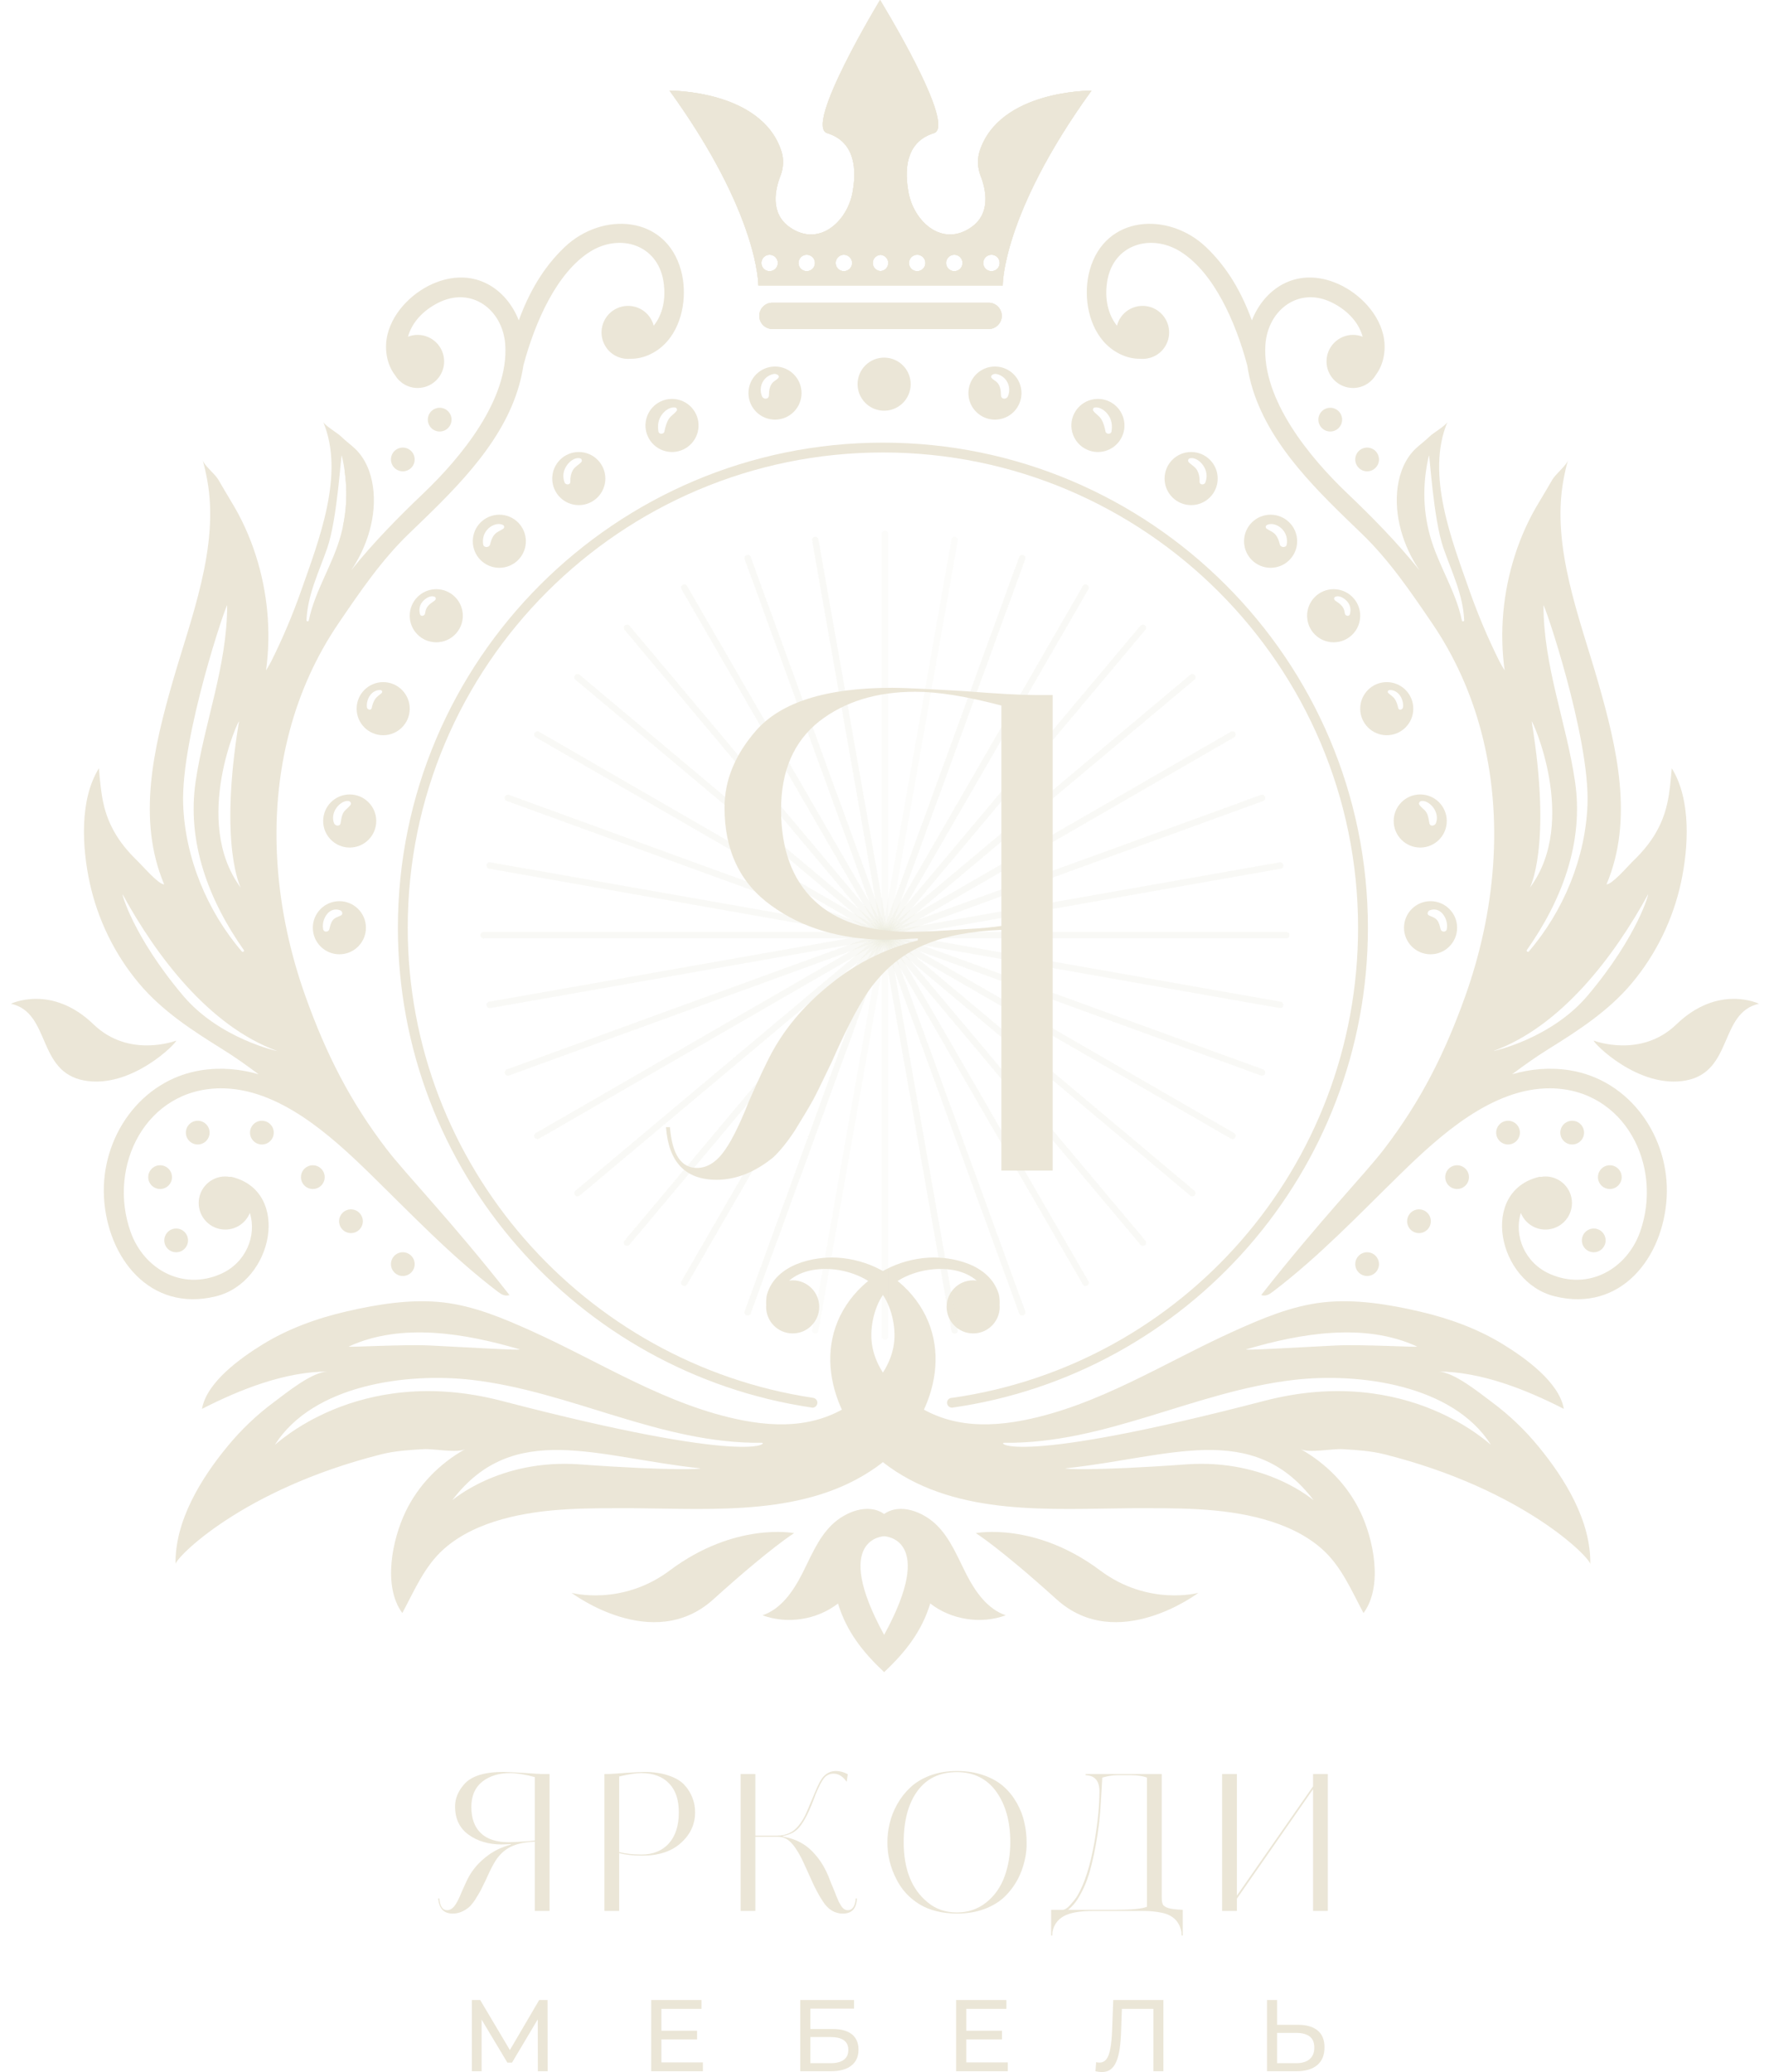 <svg width="146" height="171" viewBox="0 0 146 171" fill="none" xmlns="http://www.w3.org/2000/svg">
<path d="M108.368 146.405H109.587V157.704H108.368V147.655L102.085 156.688V157.704H100.866V146.405H102.085V156.438L108.368 147.421V146.405Z" fill="#EBE6D7"/>
<path d="M95.88 146.405V156.547C95.88 156.839 95.911 157.047 95.974 157.172C96.036 157.287 96.187 157.386 96.427 157.469C96.677 157.542 97.073 157.589 97.615 157.61V159.735H97.521L97.505 159.438C97.338 158.553 96.781 158.021 95.833 157.844C95.416 157.751 94.9 157.704 94.286 157.704H90.207C89.113 157.704 88.305 157.85 87.784 158.141C87.274 158.433 86.966 158.871 86.862 159.454L86.847 159.735H86.753V157.61H87.691C87.878 157.61 88.087 157.48 88.316 157.219C88.566 156.948 88.764 156.698 88.91 156.469C89.514 155.448 89.988 153.953 90.332 151.984C90.603 150.411 90.738 149.02 90.738 147.811C90.738 146.967 90.358 146.53 89.597 146.498V146.405H95.88ZM94.661 157.36V146.701C94.317 146.566 93.859 146.498 93.285 146.498H92.254C91.9 146.498 91.53 146.55 91.144 146.655L90.973 146.701C90.973 146.722 90.957 147.019 90.926 147.592C90.915 147.842 90.874 148.494 90.801 149.546C90.749 150.171 90.676 150.791 90.582 151.406C90.384 152.645 90.165 153.677 89.925 154.5C89.696 155.302 89.363 156.052 88.925 156.75C88.717 157.073 88.462 157.36 88.159 157.61H92.067C93.4 157.61 94.265 157.527 94.661 157.36Z" fill="#EBE6D7"/>
<path d="M84.727 152.031C84.748 152.802 84.607 153.594 84.305 154.406C84.003 155.208 83.544 155.912 82.93 156.516C82.492 156.943 81.929 157.287 81.242 157.547C80.554 157.798 79.799 157.923 78.976 157.923C77.736 157.912 76.699 157.652 75.866 157.141C75.032 156.62 74.407 155.938 73.99 155.094C73.49 154.146 73.24 153.125 73.24 152.031C73.24 151.51 73.303 150.989 73.428 150.468C73.553 149.937 73.761 149.41 74.053 148.889C74.344 148.369 74.704 147.91 75.131 147.514C75.558 147.108 76.1 146.78 76.757 146.53C77.423 146.28 78.163 146.155 78.976 146.155C79.799 146.155 80.544 146.274 81.21 146.514C81.877 146.754 82.424 147.066 82.851 147.452C83.279 147.837 83.638 148.29 83.93 148.811C84.222 149.332 84.425 149.858 84.539 150.39C84.664 150.921 84.727 151.468 84.727 152.031ZM83.383 152.031C83.383 150.332 82.997 148.942 82.226 147.858C81.445 146.785 80.361 146.248 78.976 146.248C77.569 146.248 76.486 146.764 75.725 147.795C74.964 148.837 74.584 150.249 74.584 152.031C74.584 154.26 75.24 155.912 76.553 156.985C77.22 157.547 78.028 157.829 78.976 157.829C79.892 157.829 80.695 157.558 81.382 157.016C82.08 156.464 82.591 155.74 82.914 154.844C83.227 153.979 83.383 153.041 83.383 152.031Z" fill="#EBE6D7"/>
<path d="M62.344 146.405V151.484H64.157C64.876 151.484 65.449 151.224 65.876 150.703C66.157 150.38 66.402 149.968 66.61 149.468L67.282 147.874C67.543 147.238 67.772 146.816 67.97 146.608C68.251 146.306 68.595 146.155 69.001 146.155C69.314 146.155 69.637 146.243 69.97 146.42L69.877 147.046C69.564 146.598 69.205 146.374 68.798 146.374C68.454 146.374 68.178 146.514 67.97 146.796C67.782 147.046 67.558 147.488 67.298 148.124C67.069 148.759 66.84 149.312 66.61 149.781C66.371 150.239 66.157 150.578 65.969 150.796C65.647 151.182 65.193 151.421 64.61 151.515V151.562C65.256 151.687 65.782 151.875 66.188 152.125C66.605 152.364 66.985 152.693 67.329 153.109C67.746 153.589 68.1 154.182 68.392 154.891C68.413 154.933 68.475 155.094 68.579 155.375C68.694 155.657 68.798 155.907 68.892 156.126C68.913 156.188 68.954 156.297 69.017 156.454C69.09 156.61 69.137 156.719 69.158 156.782C69.178 156.865 69.251 157.006 69.376 157.204C69.533 157.496 69.731 157.641 69.97 157.641C70.356 157.641 70.575 157.318 70.627 156.673H70.721C70.689 157.506 70.304 157.923 69.564 157.923C68.908 157.923 68.366 157.6 67.939 156.954C67.584 156.433 67.22 155.74 66.845 154.875C66.48 154.063 66.246 153.552 66.141 153.344C65.798 152.687 65.48 152.229 65.188 151.968C64.907 151.708 64.563 151.578 64.157 151.578H62.344V157.704H61.125V146.405H62.344Z" fill="#EBE6D7"/>
<path d="M57.368 149.562C57.368 150.551 56.978 151.395 56.196 152.093C55.425 152.792 54.363 153.141 53.008 153.141C52.269 153.141 51.633 153.073 51.102 152.937V157.704H49.883V146.405H50.133C50.352 146.405 50.841 146.374 51.602 146.311C52.456 146.259 52.982 146.233 53.18 146.233C53.951 146.233 54.618 146.332 55.181 146.53C55.754 146.717 56.191 146.978 56.493 147.311C56.795 147.645 57.014 147.999 57.15 148.374C57.296 148.739 57.368 149.135 57.368 149.562ZM56.025 149.562C56.025 148.52 55.754 147.723 55.212 147.171C54.67 146.608 53.904 146.327 52.914 146.327C52.498 146.327 51.893 146.42 51.102 146.608V152.844C51.633 152.979 52.248 153.047 52.946 153.047C53.894 153.047 54.644 152.745 55.196 152.14C55.748 151.526 56.025 150.666 56.025 149.562Z" fill="#EBE6D7"/>
<path d="M45.356 146.405V157.704H44.137V151.984C43.408 152.015 42.809 152.13 42.34 152.328C41.871 152.515 41.465 152.823 41.121 153.25C40.84 153.594 40.501 154.219 40.105 155.125C39.876 155.605 39.73 155.902 39.668 156.016C39.563 156.204 39.418 156.449 39.23 156.751C39.053 157.022 38.881 157.235 38.714 157.391C38.277 157.746 37.829 157.923 37.37 157.923C36.631 157.923 36.23 157.506 36.167 156.673H36.261C36.313 157.318 36.526 157.641 36.901 157.641C37.12 157.641 37.318 157.532 37.495 157.313C37.683 157.084 37.897 156.667 38.136 156.063C38.386 155.49 38.579 155.084 38.714 154.844C39.048 154.25 39.511 153.719 40.105 153.25C40.699 152.771 41.382 152.432 42.153 152.234V152.187L41.84 152.203C41.705 152.213 41.548 152.218 41.371 152.218C40.298 152.208 39.397 151.937 38.667 151.406C37.928 150.874 37.558 150.098 37.558 149.077C37.558 148.431 37.808 147.822 38.308 147.249C38.902 146.572 39.98 146.233 41.543 146.233C41.793 146.233 42.361 146.259 43.246 146.311C44.038 146.374 44.601 146.405 44.934 146.405H45.356ZM44.137 151.89V146.655C43.314 146.436 42.632 146.327 42.09 146.327C41.173 146.327 40.413 146.561 39.808 147.03C39.204 147.509 38.902 148.207 38.902 149.124C38.902 150.062 39.162 150.781 39.683 151.281C40.204 151.781 40.965 152.031 41.965 152.031C42.267 152.031 42.705 152.01 43.278 151.968C43.663 151.948 43.95 151.922 44.137 151.89Z" fill="#EBE6D7"/>
<path d="M107.148 167.103C107.842 167.103 108.376 167.26 108.752 167.574C109.127 167.882 109.314 168.343 109.314 168.959C109.314 169.609 109.11 170.101 108.701 170.437C108.298 170.768 107.73 170.933 106.996 170.933H104.569V165.054H105.401V167.103H107.148ZM106.963 170.269C107.45 170.269 107.822 170.16 108.08 169.942C108.343 169.724 108.474 169.402 108.474 168.976C108.474 168.562 108.346 168.257 108.088 168.061C107.831 167.865 107.455 167.767 106.963 167.767H105.401V170.269H106.963Z" fill="#EBE6D7"/>
<path d="M90.938 171C90.854 171 90.77 170.994 90.686 170.983C90.602 170.972 90.51 170.955 90.409 170.933L90.468 170.185C90.558 170.208 90.647 170.219 90.737 170.219C90.983 170.219 91.179 170.121 91.325 169.925C91.47 169.729 91.576 169.432 91.644 169.035C91.716 168.637 91.764 168.136 91.787 167.532L91.879 165.054H96.019V170.933H95.196V165.566L95.398 165.785H92.416L92.601 165.558L92.534 167.506C92.517 168.089 92.478 168.598 92.416 169.035C92.355 169.472 92.262 169.835 92.139 170.127C92.016 170.418 91.856 170.636 91.66 170.782C91.47 170.927 91.229 171 90.938 171Z" fill="#EBE6D7"/>
<path d="M79.676 167.59H82.7V168.304H79.676V167.59ZM79.752 170.202H83.178V170.933H78.912V165.054H83.061V165.785H79.752V170.202Z" fill="#EBE6D7"/>
<path d="M66.051 170.933V165.054H70.485V165.768H66.882V167.448H68.713C69.413 167.448 69.945 167.593 70.309 167.884C70.672 168.175 70.855 168.598 70.855 169.152C70.855 169.724 70.656 170.163 70.258 170.471C69.866 170.779 69.304 170.933 68.57 170.933H66.051ZM66.882 170.269H68.537C69.024 170.269 69.39 170.177 69.637 169.992C69.889 169.808 70.015 169.533 70.015 169.169C70.015 168.464 69.522 168.111 68.537 168.111H66.882V170.269Z" fill="#EBE6D7"/>
<path d="M54.511 167.59H57.534V168.304H54.511V167.59ZM54.587 170.202H58.013V170.933H53.747V165.054H57.896V165.785H54.587V170.202Z" fill="#EBE6D7"/>
<path d="M38.942 170.933V165.054H39.631L42.268 169.497H41.898L44.502 165.054H45.191L45.199 170.933H44.393L44.384 166.322H44.578L42.26 170.219H41.873L39.539 166.322H39.749V170.933H38.942Z" fill="#EBE6D7"/>
<path d="M81.826 22.381C81.453 22.381 81.148 22.081 81.148 21.702C81.148 21.33 81.453 21.024 81.826 21.024C82.205 21.024 82.504 21.33 82.504 21.702C82.504 22.081 82.205 22.381 81.826 22.381ZM78.761 22.381C78.388 22.381 78.083 22.081 78.083 21.702C78.083 21.33 78.388 21.024 78.761 21.024C79.14 21.024 79.439 21.33 79.439 21.702C79.439 22.081 79.14 22.381 78.761 22.381ZM75.695 22.381C75.323 22.381 75.017 22.081 75.017 21.702C75.017 21.33 75.323 21.024 75.695 21.024C76.068 21.024 76.374 21.33 76.374 21.702C76.374 22.081 76.068 22.381 75.695 22.381ZM72.671 22.373C72.316 22.349 72.034 22.069 72.034 21.702C72.034 21.342 72.316 21.056 72.671 21.031C73.026 21.056 73.308 21.342 73.308 21.702C73.308 22.069 73.026 22.349 72.671 22.373ZM69.647 22.381C69.275 22.381 68.969 22.081 68.969 21.702C68.969 21.33 69.275 21.024 69.647 21.024C70.019 21.024 70.325 21.33 70.325 21.702C70.325 22.081 70.019 22.381 69.647 22.381ZM66.582 22.381C66.203 22.381 65.904 22.081 65.904 21.702C65.904 21.33 66.203 21.024 66.582 21.024C66.954 21.024 67.26 21.33 67.26 21.702C67.26 22.081 66.954 22.381 66.582 22.381ZM63.517 22.381C63.138 22.381 62.839 22.081 62.839 21.702C62.839 21.33 63.138 21.024 63.517 21.024C63.889 21.024 64.195 21.33 64.195 21.702C64.195 22.081 63.889 22.381 63.517 22.381ZM80.848 12.487C80.636 13.152 80.682 13.87 80.935 14.521C81.36 15.612 81.819 17.62 80.137 18.77C77.743 20.419 75.416 18.285 74.977 15.858C74.525 13.384 75.124 11.589 77.072 10.991C79.013 10.393 72.633 0 72.633 0C72.633 0 66.33 10.393 68.271 10.991C70.219 11.589 70.817 13.384 70.365 15.858C69.926 18.285 67.599 20.419 65.206 18.77C63.523 17.62 63.982 15.612 64.408 14.521C64.661 13.87 64.707 13.152 64.494 12.487C62.865 7.414 55.259 7.48 55.259 7.48C62.666 17.727 62.586 23.558 62.586 23.558H82.757C82.757 23.558 82.677 17.727 90.084 7.48C90.084 7.48 82.478 7.414 80.848 12.487Z" fill="#EBE6D7"/>
<path d="M81.594 24.982H63.749C63.15 24.982 62.664 25.468 62.664 26.067C62.664 26.666 63.15 27.152 63.749 27.152H81.594C82.193 27.152 82.678 26.666 82.678 26.067C82.678 25.468 82.193 24.982 81.594 24.982Z" fill="#EBE6D7"/>
<path d="M81.826 22.381C81.453 22.381 81.148 22.081 81.148 21.702C81.148 21.33 81.453 21.024 81.826 21.024C82.205 21.024 82.504 21.33 82.504 21.702C82.504 22.081 82.205 22.381 81.826 22.381ZM78.761 22.381C78.388 22.381 78.083 22.081 78.083 21.702C78.083 21.33 78.388 21.024 78.761 21.024C79.14 21.024 79.439 21.33 79.439 21.702C79.439 22.081 79.14 22.381 78.761 22.381ZM75.695 22.381C75.323 22.381 75.017 22.081 75.017 21.702C75.017 21.33 75.323 21.024 75.695 21.024C76.068 21.024 76.374 21.33 76.374 21.702C76.374 22.081 76.068 22.381 75.695 22.381ZM72.671 22.373C72.316 22.349 72.034 22.069 72.034 21.702C72.034 21.342 72.316 21.056 72.671 21.031C73.026 21.056 73.308 21.342 73.308 21.702C73.308 22.069 73.026 22.349 72.671 22.373ZM69.647 22.381C69.275 22.381 68.969 22.081 68.969 21.702C68.969 21.33 69.275 21.024 69.647 21.024C70.019 21.024 70.325 21.33 70.325 21.702C70.325 22.081 70.019 22.381 69.647 22.381ZM66.582 22.381C66.203 22.381 65.904 22.081 65.904 21.702C65.904 21.33 66.203 21.024 66.582 21.024C66.954 21.024 67.26 21.33 67.26 21.702C67.26 22.081 66.954 22.381 66.582 22.381ZM63.517 22.381C63.138 22.381 62.839 22.081 62.839 21.702C62.839 21.33 63.138 21.024 63.517 21.024C63.889 21.024 64.195 21.33 64.195 21.702C64.195 22.081 63.889 22.381 63.517 22.381ZM80.848 12.487C80.636 13.152 80.682 13.87 80.935 14.521C81.36 15.612 81.819 17.62 80.137 18.77C77.743 20.419 75.416 18.285 74.977 15.858C74.525 13.384 75.124 11.589 77.072 10.991C79.013 10.393 72.633 0 72.633 0C72.633 0 66.33 10.393 68.271 10.991C70.219 11.589 70.817 13.384 70.365 15.858C69.926 18.285 67.599 20.419 65.206 18.77C63.523 17.62 63.982 15.612 64.408 14.521C64.661 13.87 64.707 13.152 64.494 12.487C62.865 7.414 55.259 7.48 55.259 7.48C62.666 17.727 62.586 23.558 62.586 23.558H82.757C82.757 23.558 82.677 17.727 90.084 7.48C90.084 7.48 82.478 7.414 80.848 12.487Z" fill="#EBE6D7"/>
<path d="M81.594 24.982H63.749C63.15 24.982 62.664 25.468 62.664 26.067C62.664 26.666 63.15 27.152 63.749 27.152H81.594C82.193 27.152 82.678 26.666 82.678 26.067C82.678 25.468 82.193 24.982 81.594 24.982Z" fill="#EBE6D7"/>
<path d="M74.682 30.337C73.927 29.392 72.549 29.237 71.603 29.991C70.657 30.746 70.502 32.125 71.257 33.071C72.011 34.017 73.39 34.172 74.336 33.417C75.282 32.662 75.437 31.284 74.682 30.337Z" fill="#EBE6D7"/>
<path d="M63.848 31.499C63.515 31.795 63.474 32.201 63.462 32.623C63.452 32.976 63.011 32.989 62.889 32.7C62.682 32.209 62.778 31.649 63.141 31.252C63.36 31.013 63.971 30.659 64.247 30.999C64.402 31.191 63.946 31.411 63.848 31.499ZM63.962 30.249C62.752 30.249 61.771 31.23 61.771 32.44C61.771 33.65 62.752 34.631 63.962 34.631C65.172 34.631 66.153 33.65 66.153 32.44C66.153 31.23 65.172 30.249 63.962 30.249Z" fill="#EBE6D7"/>
<path d="M55.845 33.904C55.65 34.166 55.357 34.312 55.181 34.6C54.996 34.902 54.907 35.268 54.836 35.612C54.787 35.852 54.381 35.862 54.341 35.612C54.26 35.109 54.319 34.64 54.627 34.219C54.87 33.884 55.302 33.562 55.733 33.629C55.846 33.646 55.913 33.813 55.845 33.904ZM56.002 32.988C54.829 32.691 53.637 33.4 53.339 34.573C53.042 35.746 53.751 36.938 54.924 37.236C56.097 37.533 57.289 36.824 57.587 35.651C57.885 34.478 57.175 33.286 56.002 32.988Z" fill="#EBE6D7"/>
<path d="M47.967 38.144C47.747 38.379 47.464 38.495 47.29 38.786C47.124 39.062 47.055 39.427 47.072 39.744C47.089 40.038 46.682 40.05 46.593 39.809C46.413 39.322 46.482 38.853 46.77 38.422C46.997 38.08 47.447 37.717 47.883 37.826C48.026 37.861 48.061 38.042 47.967 38.144ZM47.769 37.303C46.559 37.303 45.578 38.284 45.578 39.495C45.578 40.705 46.559 41.686 47.769 41.686C48.979 41.686 49.961 40.705 49.961 39.495C49.961 38.284 48.979 37.303 47.769 37.303Z" fill="#EBE6D7"/>
<path d="M41.529 43.638C41.282 43.807 41.021 43.878 40.816 44.113C40.615 44.343 40.517 44.642 40.447 44.935C40.383 45.204 39.926 45.228 39.879 44.935C39.799 44.434 39.936 43.965 40.311 43.609C40.614 43.323 41.139 43.116 41.529 43.337C41.649 43.405 41.633 43.566 41.529 43.638ZM41.211 42.477C40 42.477 39.02 43.458 39.02 44.669C39.02 45.879 40 46.859 41.211 46.859C42.421 46.859 43.401 45.879 43.401 44.669C43.401 43.458 42.421 42.477 41.211 42.477Z" fill="#EBE6D7"/>
<path d="M35.876 49.566C35.466 49.846 35.143 50.052 35.087 50.608C35.063 50.838 34.716 50.923 34.657 50.666C34.552 50.216 34.661 49.821 35.012 49.511C35.231 49.317 35.583 49.117 35.876 49.253C36.008 49.315 35.977 49.496 35.876 49.566ZM36.007 48.624C34.797 48.624 33.815 49.605 33.815 50.816C33.815 52.026 34.797 53.007 36.007 53.007C37.216 53.007 38.198 52.026 38.198 50.816C38.198 49.605 37.216 48.624 36.007 48.624Z" fill="#EBE6D7"/>
<path d="M31.499 57.191C31.318 57.363 31.104 57.478 30.962 57.69C30.82 57.9 30.729 58.177 30.681 58.422C30.634 58.668 30.307 58.574 30.283 58.368C30.206 57.718 30.653 56.914 31.398 56.947C31.517 56.953 31.593 57.102 31.499 57.191ZM31.624 56.294C30.414 56.294 29.434 57.275 29.434 58.485C29.434 59.695 30.414 60.676 31.624 60.676C32.835 60.676 33.816 59.695 33.816 58.485C33.816 57.275 32.835 56.294 31.624 56.294Z" fill="#EBE6D7"/>
<path d="M28.932 66.417C28.771 66.659 28.506 66.797 28.351 67.05C28.187 67.316 28.164 67.637 28.107 67.938C28.05 68.236 27.658 68.167 27.569 67.938C27.405 67.518 27.497 67.063 27.748 66.697C27.956 66.394 28.36 66.058 28.751 66.102C28.895 66.119 29.028 66.272 28.932 66.417ZM28.862 65.564C27.652 65.564 26.671 66.545 26.671 67.755C26.671 68.965 27.652 69.946 28.862 69.946C30.072 69.946 31.053 68.965 31.053 67.755C31.053 66.545 30.072 65.564 28.862 65.564Z" fill="#EBE6D7"/>
<path d="M28.137 75.55C27.9 75.665 27.651 75.718 27.476 75.93C27.299 76.144 27.248 76.436 27.176 76.697C27.11 76.937 26.731 76.953 26.674 76.697C26.5 75.913 27.14 74.757 28.082 75.127C28.249 75.193 28.335 75.453 28.137 75.55ZM28.01 74.372C26.8 74.372 25.819 75.354 25.819 76.564C25.819 77.773 26.8 78.755 28.01 78.755C29.22 78.755 30.201 77.773 30.201 76.564C30.201 75.354 29.22 74.372 28.01 74.372Z" fill="#EBE6D7"/>
<path d="M28.132 44.152C27.472 46.594 25.995 48.726 25.482 51.212C25.461 51.317 25.291 51.292 25.296 51.187C25.383 49.075 26.318 47.215 27.002 45.25C27.862 42.779 28.143 37.31 28.21 37.602C28.719 39.799 28.722 41.968 28.132 44.152ZM22.868 86.731C22.993 86.777 18.139 85.756 15.109 82.167C10.925 77.21 9.985 73.56 10.133 73.831C12.902 78.901 17.259 84.683 22.868 86.731ZM18.75 49.969C18.742 54.982 16.878 59.578 16.149 64.478C15.399 69.524 17.247 74.323 20.122 78.403C20.189 78.497 20.037 78.612 19.963 78.526C17.1 75.199 15.275 70.788 15.117 66.38C14.915 60.791 18.751 49.574 18.75 49.969ZM19.723 59.546C18.019 69.946 19.912 73.319 19.871 73.262C15.774 67.755 19.787 59.153 19.723 59.546ZM56.2 22.292C54.939 17.744 49.715 17.451 46.621 20.374C44.824 22.073 43.644 24.174 42.817 26.442C41.792 23.83 39.219 22.104 36.068 23.278C34.218 23.968 32.465 25.631 31.986 27.587C31.701 28.733 31.899 30.032 32.591 30.946C32.973 31.586 33.666 32.019 34.465 32.019C35.675 32.019 36.656 31.038 36.656 29.828C36.656 28.618 35.675 27.637 34.465 27.637C34.185 27.637 33.919 27.694 33.673 27.79C33.98 26.658 34.866 25.65 36.15 24.998C38.909 23.586 41.506 25.559 41.7 28.455C42 32.984 38.016 37.78 34.973 40.685C32.936 42.625 30.834 44.751 28.975 47.072C30.324 45.111 31.123 42.527 30.778 40.144C30.611 38.989 30.16 37.839 29.301 37.026C28.93 36.676 28.52 36.386 28.15 36.021C27.866 35.741 26.798 35.114 26.672 34.816C28.488 39.136 26.303 44.614 24.845 48.776C24.147 50.757 23.327 52.688 22.394 54.563C22.264 54.814 22.118 55.065 21.956 55.325C22.395 52.145 22.086 48.86 21.102 45.806C20.607 44.265 19.936 42.779 19.089 41.4C18.716 40.791 18.372 40.183 18.011 39.572C17.736 39.107 16.854 38.418 16.721 37.966C16.877 38.496 16.994 39.033 17.096 39.576C18.133 45.123 15.735 51.068 14.232 56.319C12.697 61.683 11.279 67.609 13.549 72.985C13.077 72.985 11.809 71.505 11.457 71.163C10.77 70.499 10.125 69.784 9.62 68.967C8.483 67.127 8.346 65.534 8.163 63.402C6.543 66.012 6.778 69.95 7.4 72.829C8.061 75.886 9.472 78.78 11.487 81.173C13.394 83.437 15.861 85.035 18.352 86.585C19.399 87.235 20.373 87.933 21.339 88.655C19.846 88.225 18.271 88.071 16.624 88.322C11.601 89.101 8.314 93.857 8.581 98.807C8.857 103.806 12.38 108.327 17.825 106.98C22.565 105.811 24.049 98.311 19.119 97.125C19.066 97.112 19.012 97.115 18.957 97.127C18.837 97.107 18.716 97.09 18.59 97.09C17.38 97.09 16.399 98.071 16.399 99.282C16.399 100.491 17.38 101.472 18.59 101.472C19.511 101.472 20.295 100.904 20.62 100.101C21.208 101.978 20.295 104.225 18.214 105.137C15.042 106.533 11.86 104.731 10.773 101.647C8.857 96.219 12.039 89.864 18.182 89.815C22.981 89.777 27.299 93.704 30.536 96.865C33.985 100.233 37.245 103.681 41.085 106.599C41.402 106.84 41.676 106.995 42.051 106.879C37.208 100.713 33.511 96.924 31.918 94.846C28.885 90.888 26.909 86.96 25.227 82.269C22.726 75.291 21.983 67.54 23.902 60.325C24.735 57.195 26.067 54.185 27.961 51.406C29.747 48.785 31.5 46.204 33.78 44.012C37.247 40.672 41.213 36.952 42.721 32.208C42.938 31.524 43.097 30.841 43.202 30.139C44.161 26.555 45.96 22.492 48.702 20.77C51.163 19.228 54.284 20.174 54.759 23.237C54.984 24.659 54.688 25.967 53.952 26.88C53.885 26.624 53.775 26.376 53.611 26.148C52.901 25.168 51.53 24.95 50.551 25.66C49.571 26.37 49.352 27.739 50.062 28.719C50.531 29.367 51.288 29.674 52.031 29.608C53.176 29.632 54.344 29.03 55.105 28.126C56.408 26.591 56.727 24.195 56.2 22.292Z" fill="#EBE6D7"/>
<path d="M117.927 37.602C117.995 37.31 118.275 42.779 119.135 45.25C119.819 47.215 120.754 49.075 120.842 51.187C120.846 51.292 120.677 51.317 120.655 51.212C120.142 48.726 118.665 46.594 118.005 44.152C117.415 41.968 117.419 39.799 117.927 37.602ZM136.004 73.831C136.152 73.56 135.212 77.21 131.028 82.167C127.999 85.756 123.144 86.777 123.269 86.731C128.878 84.683 133.235 78.901 136.004 73.831ZM131.02 66.38C130.862 70.788 129.037 75.199 126.174 78.526C126.1 78.612 125.948 78.497 126.015 78.403C128.89 74.323 130.738 69.524 129.988 64.478C129.26 59.578 127.395 54.982 127.387 49.969C127.387 49.574 131.222 60.791 131.02 66.38ZM126.267 73.262C126.225 73.319 128.118 69.946 126.414 59.546C126.35 59.153 130.363 67.755 126.267 73.262ZM91.032 28.126C91.793 29.03 92.961 29.632 94.106 29.608C94.849 29.674 95.606 29.367 96.075 28.719C96.785 27.739 96.566 26.37 95.586 25.66C94.607 24.95 93.237 25.168 92.527 26.148C92.362 26.376 92.253 26.624 92.186 26.88C91.449 25.967 91.153 24.659 91.378 23.237C91.854 20.174 94.975 19.228 97.435 20.77C100.178 22.492 101.977 26.555 102.936 30.139C103.041 30.841 103.198 31.524 103.408 32.184C104.924 36.952 108.89 40.672 112.357 44.012C114.638 46.204 116.391 48.785 118.176 51.406C120.07 54.185 121.402 57.195 122.235 60.325C124.154 67.54 123.411 75.291 120.91 82.269C119.228 86.96 117.252 90.888 114.219 94.846C112.626 96.924 108.929 100.713 104.087 106.879C104.461 106.995 104.735 106.84 105.052 106.599C108.893 103.681 112.152 100.233 115.601 96.865C118.839 93.704 123.156 89.777 127.955 89.815C134.099 89.864 137.28 96.219 135.365 101.647C134.277 104.731 131.096 106.533 127.923 105.137C125.842 104.225 124.929 101.978 125.518 100.101C125.843 100.904 126.627 101.472 127.547 101.472C128.757 101.472 129.738 100.491 129.738 99.282C129.738 98.071 128.757 97.09 127.547 97.09C127.422 97.09 127.301 97.107 127.181 97.127C127.126 97.115 127.071 97.112 127.019 97.125C122.089 98.311 123.573 105.811 128.312 106.98C133.758 108.327 137.28 103.806 137.555 98.807C137.823 93.857 134.537 89.101 129.513 88.322C127.866 88.071 126.292 88.225 124.798 88.655C125.764 87.933 126.738 87.235 127.785 86.585C130.276 85.035 132.743 83.437 134.651 81.173C136.666 78.78 138.076 75.886 138.737 72.829C139.359 69.95 139.594 66.012 137.975 63.402C137.792 65.534 137.654 67.127 136.517 68.967C136.012 69.784 135.367 70.499 134.68 71.163C134.328 71.505 133.06 72.985 132.589 72.985C134.859 67.609 133.44 61.683 131.905 56.319C130.402 51.068 128.005 45.123 129.042 39.576C129.143 39.033 129.26 38.496 129.417 37.966C129.283 38.418 128.402 39.107 128.126 39.572C127.766 40.183 127.421 40.791 127.048 41.4C126.201 42.779 125.531 44.265 125.035 45.806C124.051 48.86 123.742 52.145 124.182 55.325C124.019 55.065 123.873 54.814 123.743 54.563C122.81 52.688 121.99 50.757 121.292 48.776C119.835 44.614 117.649 39.136 119.465 34.816C119.339 35.114 118.271 35.741 117.987 36.021C117.618 36.386 117.207 36.676 116.836 37.026C115.978 37.839 115.526 38.989 115.359 40.144C115.014 42.527 115.813 45.111 117.162 47.072C115.303 44.751 113.201 42.625 111.165 40.685C108.121 37.78 104.137 32.984 104.437 28.455C104.632 25.559 107.228 23.586 109.988 24.998C111.271 25.65 112.157 26.658 112.464 27.79C112.218 27.694 111.952 27.637 111.672 27.637C110.462 27.637 109.481 28.618 109.481 29.828C109.481 31.038 110.462 32.019 111.672 32.019C112.472 32.019 113.164 31.586 113.547 30.946C114.238 30.032 114.436 28.733 114.151 27.587C113.672 25.631 111.919 23.968 110.069 23.278C106.919 22.104 104.346 23.83 103.32 26.442C102.494 24.174 101.314 22.073 99.516 20.374C96.422 17.451 91.198 17.744 89.938 22.292C89.411 24.195 89.729 26.591 91.032 28.126Z" fill="#EBE6D7"/>
<path d="M28.8 39.136C28.775 38.938 28.592 38.851 28.444 38.884C28.659 40.409 28.623 41.925 28.3 43.445C28.358 43.421 28.413 43.382 28.456 43.316C29.183 42.2 28.962 40.384 28.8 39.136Z" fill="#EBE6D7"/>
<path d="M32.266 37.918C32.266 37.377 32.704 36.938 33.245 36.938C33.786 36.938 34.224 37.377 34.224 37.918C34.224 38.459 33.786 38.897 33.245 38.897C32.704 38.897 32.266 38.459 32.266 37.918Z" fill="#EBE6D7"/>
<path d="M15.34 93.471C15.34 92.931 15.778 92.492 16.319 92.492C16.86 92.492 17.298 92.931 17.298 93.471C17.298 94.012 16.86 94.45 16.319 94.45C15.778 94.45 15.34 94.012 15.34 93.471Z" fill="#EBE6D7"/>
<path d="M12.235 97.146C12.235 96.605 12.674 96.166 13.215 96.166C13.756 96.166 14.194 96.605 14.194 97.146C14.194 97.687 13.756 98.124 13.215 98.124C12.674 98.124 12.235 97.687 12.235 97.146Z" fill="#EBE6D7"/>
<path d="M13.56 102.366C13.56 101.825 13.998 101.386 14.539 101.386C15.08 101.386 15.518 101.825 15.518 102.366C15.518 102.907 15.08 103.345 14.539 103.345C13.998 103.345 13.56 102.907 13.56 102.366Z" fill="#EBE6D7"/>
<path d="M20.635 93.471C20.635 92.931 21.073 92.492 21.614 92.492C22.155 92.492 22.593 92.931 22.593 93.471C22.593 94.012 22.155 94.45 21.614 94.45C21.073 94.45 20.635 94.012 20.635 93.471Z" fill="#EBE6D7"/>
<path d="M24.84 97.146C24.84 96.605 25.277 96.166 25.818 96.166C26.359 96.166 26.798 96.605 26.798 97.146C26.798 97.687 26.359 98.124 25.818 98.124C25.277 98.124 24.84 97.687 24.84 97.146Z" fill="#EBE6D7"/>
<path d="M27.986 100.785C27.986 100.244 28.425 99.805 28.966 99.805C29.506 99.805 29.945 100.244 29.945 100.785C29.945 101.325 29.506 101.764 28.966 101.764C28.425 101.764 27.986 101.325 27.986 100.785Z" fill="#EBE6D7"/>
<path d="M32.266 104.324C32.266 103.784 32.704 103.345 33.245 103.345C33.786 103.345 34.224 103.784 34.224 104.324C34.224 104.865 33.786 105.303 33.245 105.303C32.704 105.303 32.266 104.865 32.266 104.324Z" fill="#EBE6D7"/>
<path d="M35.309 34.631C35.309 34.09 35.747 33.652 36.288 33.652C36.829 33.652 37.267 34.09 37.267 34.631C37.267 35.172 36.829 35.611 36.288 35.611C35.747 35.611 35.309 35.172 35.309 34.631Z" fill="#EBE6D7"/>
<path d="M14.539 85.879C14.6 86.062 10.823 89.897 6.93 89.166C3.035 88.436 4.192 83.567 0.905 82.836C0.905 82.836 4.253 81.193 7.723 84.54C10.665 87.379 14.539 85.879 14.539 85.879Z" fill="#EBE6D7"/>
<path d="M72.969 134.92C68.579 126.895 72.969 126.781 72.969 126.781C72.969 126.781 77.36 126.895 72.969 134.92ZM79.77 129.946C79.04 128.525 78.447 126.984 77.311 125.864C76.175 124.744 74.268 124.022 72.969 124.946C71.671 124.022 69.764 124.744 68.627 125.864C67.492 126.984 66.899 128.525 66.169 129.946C65.438 131.366 64.44 132.794 62.931 133.305C64.992 134.06 67.427 133.679 69.163 132.332C69.869 134.644 71.208 136.341 72.969 137.996C74.73 136.341 76.069 134.644 76.776 132.332C78.512 133.679 80.947 134.06 83.008 133.305C81.499 132.794 80.501 131.366 79.77 129.946Z" fill="#EBE6D7"/>
<path d="M41.41 115.612C29.374 112.475 22.521 119.496 22.699 119.216C25.855 114.262 33.602 113.267 38.912 113.874C47.113 114.811 54.495 119.167 62.864 119.068C63.408 119.062 62.075 120.999 41.41 115.612ZM47.862 120.851C41.136 120.36 37.245 123.912 37.328 123.803C42.369 117.179 49.261 120.268 57.752 121.172C58.221 121.222 55.591 121.415 47.862 120.851ZM28.787 111.124C33.133 109.113 38.454 110.052 42.871 111.353C43.309 111.482 37.915 111.154 35.485 111.038C33.25 110.932 28.587 111.217 28.787 111.124ZM75.573 107.255C74.022 105.196 71.647 103.933 69.074 103.789C67.226 103.686 64.051 104.291 63.307 106.809C63.248 107.007 63.22 107.387 63.239 107.758C63.238 107.79 63.23 107.82 63.23 107.852C63.23 109.062 64.211 110.043 65.421 110.043C66.631 110.043 67.612 109.062 67.612 107.852C67.612 106.642 66.631 105.661 65.421 105.661C65.32 105.661 65.223 105.677 65.126 105.691C67.04 104.028 70.848 104.664 72.493 106.393C73.457 107.406 73.916 109.213 73.812 110.583C73.688 112.237 72.77 113.693 71.581 114.802C68.627 117.562 65.161 117.959 61.314 117.221C55.057 116.004 49.653 112.457 43.923 109.868C41.586 108.814 39.143 107.775 36.571 107.483C33.925 107.182 31.142 107.637 28.561 108.237C26.149 108.798 23.777 109.654 21.663 110.958C19.892 112.05 17.055 114.053 16.672 116.269C19.791 114.678 23.513 113.188 27.076 113.188C25.754 113.2 23.632 114.955 22.611 115.711C21.19 116.763 19.902 117.993 18.778 119.359C16.587 122.021 14.424 125.522 14.488 129.086C14.479 128.582 19.955 122.916 31.487 120.015C32.623 119.729 33.803 119.663 34.973 119.593C35.76 119.547 37.746 119.938 38.389 119.591C36.279 120.784 34.534 122.545 33.471 124.76C32.379 127.04 31.568 130.895 33.204 133.12C34.204 131.26 35.033 129.244 36.647 127.821C38.008 126.621 39.699 125.866 41.434 125.381C44.979 124.391 48.701 124.468 52.347 124.468C59.002 124.517 66.606 125.141 72.335 121.068C76.604 118.025 79.022 111.832 75.573 107.255Z" fill="#EBE6D7"/>
<path d="M65.544 126.524C65.544 126.524 60.675 125.563 55.279 129.603C51.302 132.582 47.17 131.451 47.17 131.451C47.17 131.451 53.858 136.519 58.872 131.991C63.658 127.668 65.544 126.524 65.544 126.524Z" fill="#EBE6D7"/>
<path d="M81.831 30.999C82.106 30.659 82.717 31.013 82.936 31.252C83.299 31.649 83.395 32.209 83.188 32.7C83.066 32.989 82.625 32.976 82.615 32.623C82.603 32.201 82.562 31.795 82.229 31.499C82.131 31.411 81.675 31.191 81.831 30.999ZM79.924 32.44C79.924 33.65 80.905 34.631 82.115 34.631C83.325 34.631 84.306 33.65 84.306 32.44C84.306 31.23 83.325 30.249 82.115 30.249C80.905 30.249 79.924 31.23 79.924 32.44Z" fill="#EBE6D7"/>
<path d="M90.343 33.629C90.775 33.562 91.206 33.884 91.45 34.219C91.757 34.64 91.816 35.109 91.736 35.612C91.695 35.862 91.289 35.852 91.24 35.612C91.17 35.268 91.08 34.902 90.896 34.6C90.719 34.312 90.426 34.166 90.231 33.904C90.163 33.813 90.231 33.646 90.343 33.629ZM88.49 35.651C88.788 36.824 89.98 37.533 91.153 37.236C92.326 36.938 93.035 35.746 92.737 34.573C92.439 33.4 91.247 32.691 90.074 32.988C88.901 33.286 88.192 34.478 88.49 35.651Z" fill="#EBE6D7"/>
<path d="M98.194 37.826C98.63 37.717 99.08 38.08 99.308 38.422C99.595 38.853 99.664 39.322 99.485 39.809C99.395 40.05 98.989 40.038 99.005 39.744C99.022 39.427 98.953 39.062 98.787 38.786C98.613 38.495 98.33 38.379 98.11 38.144C98.016 38.042 98.051 37.861 98.194 37.826ZM96.116 39.495C96.116 40.705 97.098 41.686 98.308 41.686C99.518 41.686 100.499 40.705 100.499 39.495C100.499 38.284 99.518 37.303 98.308 37.303C97.098 37.303 96.116 38.284 96.116 39.495Z" fill="#EBE6D7"/>
<path d="M104.547 43.337C104.937 43.116 105.462 43.323 105.765 43.609C106.14 43.965 106.277 44.434 106.197 44.935C106.151 45.227 105.693 45.203 105.629 44.935C105.559 44.642 105.461 44.343 105.26 44.113C105.056 43.878 104.794 43.807 104.547 43.638C104.443 43.566 104.427 43.404 104.547 43.337ZM102.675 44.669C102.675 45.879 103.655 46.859 104.865 46.859C106.076 46.859 107.057 45.879 107.057 44.669C107.057 43.458 106.076 42.477 104.865 42.477C103.655 42.477 102.675 43.458 102.675 44.669Z" fill="#EBE6D7"/>
<path d="M110.2 49.253C110.493 49.117 110.845 49.317 111.064 49.511C111.415 49.821 111.524 50.216 111.419 50.666C111.36 50.923 111.013 50.838 110.989 50.608C110.932 50.052 110.611 49.846 110.2 49.566C110.098 49.496 110.067 49.315 110.2 49.253ZM107.878 50.816C107.878 52.026 108.859 53.007 110.069 53.007C111.28 53.007 112.261 52.026 112.261 50.816C112.261 49.605 111.28 48.624 110.069 48.624C108.859 48.624 107.878 49.605 107.878 50.816Z" fill="#EBE6D7"/>
<path d="M114.678 56.947C115.424 56.914 115.871 57.718 115.794 58.368C115.769 58.574 115.443 58.668 115.395 58.422C115.348 58.177 115.256 57.9 115.115 57.69C114.973 57.478 114.759 57.363 114.577 57.191C114.483 57.102 114.559 56.953 114.678 56.947ZM112.261 58.485C112.261 59.695 113.242 60.676 114.452 60.676C115.662 60.676 116.643 59.695 116.643 58.485C116.643 57.275 115.662 56.294 114.452 56.294C113.242 56.294 112.261 57.275 112.261 58.485Z" fill="#EBE6D7"/>
<path d="M117.326 66.102C117.717 66.058 118.121 66.394 118.329 66.697C118.58 67.063 118.671 67.518 118.508 67.938C118.419 68.167 118.026 68.236 117.97 67.938C117.912 67.637 117.889 67.316 117.726 67.05C117.571 66.797 117.305 66.659 117.145 66.417C117.048 66.272 117.181 66.119 117.326 66.102ZM115.024 67.755C115.024 68.965 116.004 69.946 117.215 69.946C118.425 69.946 119.405 68.965 119.405 67.755C119.405 66.545 118.425 65.564 117.215 65.564C116.004 65.564 115.024 66.545 115.024 67.755Z" fill="#EBE6D7"/>
<path d="M117.995 75.127C118.937 74.756 119.578 75.913 119.403 76.697C119.346 76.953 118.967 76.936 118.901 76.697C118.829 76.435 118.779 76.143 118.602 75.93C118.426 75.718 118.178 75.665 117.94 75.55C117.742 75.453 117.828 75.192 117.995 75.127ZM115.876 76.563C115.876 77.773 116.857 78.755 118.067 78.755C119.277 78.755 120.259 77.773 120.259 76.563C120.259 75.353 119.277 74.372 118.067 74.372C116.857 74.372 115.876 75.353 115.876 76.563Z" fill="#EBE6D7"/>
<path d="M113.811 37.918C113.811 37.377 113.373 36.938 112.832 36.938C112.291 36.938 111.853 37.377 111.853 37.918C111.853 38.459 112.291 38.897 112.832 38.897C113.373 38.897 113.811 38.459 113.811 37.918Z" fill="#EBE6D7"/>
<path d="M130.736 93.471C130.736 92.931 130.297 92.492 129.757 92.492C129.216 92.492 128.777 92.931 128.777 93.471C128.777 94.012 129.216 94.45 129.757 94.45C130.297 94.45 130.736 94.012 130.736 93.471Z" fill="#EBE6D7"/>
<path d="M133.842 97.145C133.842 96.605 133.403 96.166 132.862 96.166C132.321 96.166 131.883 96.605 131.883 97.145C131.883 97.686 132.321 98.124 132.862 98.124C133.403 98.124 133.842 97.686 133.842 97.145Z" fill="#EBE6D7"/>
<path d="M132.515 102.366C132.515 101.825 132.077 101.386 131.536 101.386C130.995 101.386 130.557 101.825 130.557 102.366C130.557 102.907 130.995 103.345 131.536 103.345C132.077 103.345 132.515 102.907 132.515 102.366Z" fill="#EBE6D7"/>
<path d="M125.442 93.471C125.442 92.931 125.004 92.492 124.463 92.492C123.922 92.492 123.483 92.931 123.483 93.471C123.483 94.012 123.922 94.45 124.463 94.45C125.004 94.45 125.442 94.012 125.442 93.471Z" fill="#EBE6D7"/>
<path d="M121.236 97.145C121.236 96.605 120.798 96.166 120.258 96.166C119.717 96.166 119.278 96.605 119.278 97.145C119.278 97.686 119.717 98.124 120.258 98.124C120.798 98.124 121.236 97.686 121.236 97.145Z" fill="#EBE6D7"/>
<path d="M118.091 100.785C118.091 100.244 117.653 99.805 117.112 99.805C116.571 99.805 116.133 100.244 116.133 100.785C116.133 101.325 116.571 101.764 117.112 101.764C117.653 101.764 118.091 101.325 118.091 100.785Z" fill="#EBE6D7"/>
<path d="M113.811 104.324C113.811 103.784 113.373 103.345 112.832 103.345C112.291 103.345 111.853 103.784 111.853 104.324C111.853 104.865 112.291 105.303 112.832 105.303C113.373 105.303 113.811 104.865 113.811 104.324Z" fill="#EBE6D7"/>
<path d="M110.768 34.631C110.768 34.09 110.33 33.652 109.789 33.652C109.248 33.652 108.81 34.09 108.81 34.631C108.81 35.172 109.248 35.611 109.789 35.611C110.33 35.611 110.768 35.172 110.768 34.631Z" fill="#EBE6D7"/>
<path d="M131.538 85.879C131.477 86.062 135.253 89.897 139.147 89.166C143.042 88.436 141.885 83.567 145.172 82.836C145.172 82.836 141.824 81.193 138.355 84.54C135.412 87.379 131.538 85.879 131.538 85.879Z" fill="#EBE6D7"/>
<path d="M82.874 119.068C91.244 119.167 98.625 114.811 106.827 113.874C112.136 113.267 119.884 114.262 123.04 119.216C123.218 119.496 116.364 112.475 104.329 115.612C83.664 120.999 82.33 119.062 82.874 119.068ZM87.987 121.172C96.477 120.268 103.37 117.179 108.411 123.803C108.494 123.912 104.603 120.36 97.877 120.851C90.148 121.415 87.517 121.222 87.987 121.172ZM110.254 111.038C107.824 111.154 102.43 111.482 102.868 111.353C107.285 110.052 112.605 109.113 116.952 111.124C117.152 111.217 112.488 110.932 110.254 111.038ZM73.403 121.068C79.133 125.141 86.737 124.517 93.391 124.468C97.037 124.468 100.76 124.391 104.305 125.381C106.04 125.866 107.73 126.621 109.092 127.821C110.706 129.244 111.534 131.26 112.534 133.12C114.171 130.895 113.36 127.04 112.268 124.76C111.205 122.545 109.46 120.784 107.35 119.591C107.993 119.938 109.978 119.547 110.766 119.593C111.935 119.663 113.116 119.729 114.252 120.015C125.784 122.916 131.26 128.582 131.251 129.086C131.315 125.522 129.152 122.021 126.96 119.359C125.837 117.993 124.548 116.763 123.127 115.711C122.106 114.955 119.985 113.2 118.663 113.188C122.226 113.188 125.948 114.678 129.066 116.269C128.683 114.053 125.847 112.05 124.075 110.958C121.961 109.654 119.589 108.798 117.177 108.237C114.597 107.637 111.813 107.182 109.168 107.483C106.595 107.775 104.152 108.814 101.815 109.868C96.086 112.457 90.681 116.004 84.424 117.221C80.578 117.959 77.112 117.562 74.158 114.802C72.968 113.693 72.051 112.237 71.926 110.583C71.823 109.213 72.282 107.406 73.246 106.393C74.891 104.664 78.699 104.028 80.613 105.691C80.515 105.677 80.418 105.661 80.317 105.661C79.108 105.661 78.127 106.642 78.127 107.852C78.127 109.062 79.108 110.043 80.317 110.043C81.528 110.043 82.509 109.062 82.509 107.852C82.509 107.82 82.501 107.79 82.499 107.758C82.519 107.387 82.491 107.007 82.432 106.809C81.687 104.291 78.512 103.686 76.665 103.789C74.091 103.933 71.717 105.196 70.165 107.255C66.716 111.832 69.135 118.025 73.403 121.068Z" fill="#EBE6D7"/>
<path d="M80.532 126.524C80.532 126.524 85.402 125.563 90.797 129.603C94.775 132.582 98.907 131.451 98.907 131.451C98.907 131.451 92.219 136.519 87.204 131.991C82.418 127.668 80.532 126.524 80.532 126.524Z" fill="#EBE6D7"/>
<path d="M72.872 36.53C50.799 36.53 32.839 54.489 32.839 76.563C32.839 96.616 47.658 113.269 66.924 116.15C66.964 116.159 67.005 116.171 67.049 116.171C67.276 116.171 67.46 115.988 67.46 115.761C67.46 115.546 67.292 115.374 67.081 115.356C48.239 112.512 33.651 96.194 33.651 76.563C33.651 54.936 51.244 37.341 72.872 37.341C94.491 37.341 112.086 54.936 112.086 76.563C112.086 96.301 97.599 112.652 78.603 115.356C78.346 115.35 78.162 115.534 78.162 115.761C78.162 115.988 78.346 116.171 78.572 116.171C97.984 113.421 112.897 96.722 112.897 76.563C112.897 54.489 94.945 36.53 72.872 36.53Z" fill="#EBE6D7"/>
<path d="M81.827 22.381C81.454 22.381 81.148 22.081 81.148 21.702C81.148 21.33 81.454 21.024 81.827 21.024C82.206 21.024 82.505 21.33 82.505 21.702C82.505 22.081 82.206 22.381 81.827 22.381ZM78.762 22.381C78.389 22.381 78.084 22.081 78.084 21.702C78.084 21.33 78.389 21.024 78.762 21.024C79.141 21.024 79.44 21.33 79.44 21.702C79.44 22.081 79.141 22.381 78.762 22.381ZM75.696 22.381C75.324 22.381 75.019 22.081 75.019 21.702C75.019 21.33 75.324 21.024 75.696 21.024C76.069 21.024 76.375 21.33 76.375 21.702C76.375 22.081 76.069 22.381 75.696 22.381ZM72.672 22.373C72.317 22.349 72.035 22.069 72.035 21.702C72.035 21.342 72.317 21.056 72.672 21.031C73.027 21.056 73.309 21.342 73.309 21.702C73.309 22.069 73.027 22.349 72.672 22.373ZM69.648 22.381C69.276 22.381 68.97 22.081 68.97 21.702C68.97 21.33 69.276 21.024 69.648 21.024C70.02 21.024 70.326 21.33 70.326 21.702C70.326 22.081 70.02 22.381 69.648 22.381ZM66.583 22.381C66.204 22.381 65.904 22.081 65.904 21.702C65.904 21.33 66.204 21.024 66.583 21.024C66.955 21.024 67.261 21.33 67.261 21.702C67.261 22.081 66.955 22.381 66.583 22.381ZM63.518 22.381C63.139 22.381 62.84 22.081 62.84 21.702C62.84 21.33 63.139 21.024 63.518 21.024C63.89 21.024 64.196 21.33 64.196 21.702C64.196 22.081 63.89 22.381 63.518 22.381ZM80.849 12.487C80.637 13.152 80.683 13.87 80.936 14.521C81.361 15.612 81.82 17.62 80.138 18.77C77.744 20.419 75.417 18.285 74.978 15.858C74.526 13.384 75.125 11.589 77.073 10.991C79.014 10.393 72.634 0 72.634 0C72.634 0 66.331 10.393 68.272 10.991C70.22 11.589 70.818 13.384 70.366 15.858C69.927 18.285 67.6 20.419 65.207 18.77C63.524 17.62 63.983 15.612 64.409 14.521C64.662 13.87 64.708 13.152 64.495 12.487C62.866 7.414 55.26 7.48 55.26 7.48C62.666 17.727 62.587 23.558 62.587 23.558H82.758C82.758 23.558 82.677 17.727 90.085 7.48C90.085 7.48 82.479 7.414 80.849 12.487Z" fill="#EBE6D7"/>
<path d="M81.594 24.982H63.749C63.15 24.982 62.664 25.468 62.664 26.067C62.664 26.666 63.15 27.152 63.749 27.152H81.594C82.193 27.152 82.678 26.666 82.678 26.067C82.678 25.468 82.193 24.982 81.594 24.982Z" fill="#EBE6D7"/>
<path d="M73.035 110.565C72.889 110.565 72.77 110.446 72.77 110.3V44.059C72.77 43.913 72.889 43.794 73.035 43.794C73.182 43.794 73.3 43.913 73.3 44.059V110.3C73.3 110.446 73.182 110.565 73.035 110.565Z" fill="#EBE6D7" fill-opacity="0.13"/>
<path d="M78.788 110.062C78.662 110.062 78.55 109.972 78.527 109.843L67.025 44.608C66.999 44.464 67.095 44.327 67.24 44.301C67.384 44.276 67.521 44.372 67.546 44.516L79.049 109.751C79.075 109.895 78.978 110.033 78.834 110.058C78.819 110.061 78.803 110.062 78.788 110.062Z" fill="#EBE6D7" fill-opacity="0.13"/>
<path d="M78.788 110.062C78.662 110.062 78.55 109.972 78.527 109.843L67.025 44.608C66.999 44.464 67.095 44.327 67.24 44.301C67.384 44.276 67.521 44.372 67.546 44.516L79.049 109.751C79.075 109.895 78.978 110.033 78.834 110.058C78.819 110.061 78.803 110.062 78.788 110.062Z" fill="#EBE6D7" fill-opacity="0.13"/>
<path d="M84.364 108.568C84.256 108.568 84.154 108.501 84.115 108.393L61.459 46.147C61.409 46.009 61.48 45.857 61.618 45.807C61.755 45.757 61.907 45.828 61.957 45.966L84.613 108.212C84.663 108.349 84.592 108.501 84.455 108.552C84.425 108.562 84.394 108.568 84.364 108.568Z" fill="#EBE6D7" fill-opacity="0.13"/>
<path d="M84.364 108.568C84.256 108.568 84.154 108.501 84.115 108.393L61.459 46.147C61.409 46.009 61.48 45.857 61.618 45.807C61.755 45.757 61.907 45.828 61.957 45.966L84.613 108.212C84.663 108.349 84.592 108.501 84.455 108.552C84.425 108.562 84.394 108.568 84.364 108.568Z" fill="#EBE6D7" fill-opacity="0.13"/>
<path d="M89.597 106.128C89.505 106.128 89.416 106.08 89.367 105.995L56.247 48.629C56.173 48.502 56.217 48.34 56.344 48.267C56.47 48.194 56.633 48.237 56.706 48.364L89.826 105.73C89.899 105.857 89.856 106.019 89.729 106.092C89.688 106.116 89.642 106.128 89.597 106.128Z" fill="#EBE6D7" fill-opacity="0.13"/>
<path d="M89.597 106.128C89.505 106.128 89.416 106.08 89.367 105.995L56.247 48.629C56.173 48.502 56.217 48.34 56.344 48.267C56.47 48.194 56.633 48.237 56.706 48.364L89.826 105.73C89.899 105.857 89.856 106.019 89.729 106.092C89.688 106.116 89.642 106.128 89.597 106.128Z" fill="#EBE6D7" fill-opacity="0.13"/>
<path d="M94.326 102.816C94.25 102.816 94.175 102.784 94.123 102.722L51.544 51.978C51.45 51.866 51.464 51.699 51.576 51.605C51.688 51.511 51.856 51.525 51.95 51.637L94.528 102.381C94.623 102.493 94.608 102.66 94.496 102.754C94.446 102.796 94.386 102.816 94.326 102.816Z" fill="#EBE6D7" fill-opacity="0.13"/>
<path d="M94.326 102.816C94.25 102.816 94.175 102.784 94.123 102.722L51.544 51.978C51.45 51.866 51.464 51.699 51.576 51.605C51.688 51.511 51.856 51.525 51.95 51.637L94.528 102.381C94.623 102.493 94.608 102.66 94.496 102.754C94.446 102.796 94.386 102.816 94.326 102.816Z" fill="#EBE6D7" fill-opacity="0.13"/>
<path d="M98.408 98.734C98.348 98.734 98.287 98.714 98.238 98.672L47.494 56.093C47.382 55.999 47.367 55.832 47.461 55.72C47.556 55.608 47.723 55.593 47.835 55.687L98.578 98.266C98.69 98.36 98.705 98.527 98.611 98.639C98.559 98.702 98.483 98.734 98.408 98.734Z" fill="#EBE6D7" fill-opacity="0.13"/>
<path d="M98.408 98.734C98.348 98.734 98.287 98.714 98.238 98.672L47.494 56.093C47.382 55.999 47.367 55.832 47.461 55.72C47.556 55.608 47.723 55.593 47.835 55.687L98.578 98.266C98.69 98.36 98.705 98.527 98.611 98.639C98.559 98.702 98.483 98.734 98.408 98.734Z" fill="#EBE6D7" fill-opacity="0.13"/>
<path d="M101.72 94.005C101.675 94.005 101.63 93.993 101.588 93.969L44.221 60.849C44.095 60.775 44.051 60.613 44.124 60.487C44.198 60.36 44.36 60.316 44.486 60.39L101.853 93.51C101.98 93.583 102.023 93.745 101.95 93.872C101.901 93.957 101.812 94.005 101.72 94.005Z" fill="#EBE6D7" fill-opacity="0.13"/>
<path d="M101.72 94.005C101.675 94.005 101.63 93.993 101.588 93.969L44.221 60.849C44.095 60.775 44.051 60.613 44.124 60.487C44.198 60.36 44.36 60.316 44.486 60.39L101.853 93.51C101.98 93.583 102.023 93.745 101.95 93.872C101.901 93.957 101.812 94.005 101.72 94.005Z" fill="#EBE6D7" fill-opacity="0.13"/>
<path d="M104.16 88.772C104.13 88.772 104.099 88.767 104.069 88.756L41.823 66.1C41.685 66.05 41.614 65.898 41.664 65.761C41.715 65.623 41.867 65.552 42.004 65.603L104.25 88.258C104.388 88.308 104.459 88.46 104.409 88.598C104.369 88.706 104.268 88.772 104.16 88.772Z" fill="#EBE6D7" fill-opacity="0.13"/>
<path d="M104.16 88.772C104.13 88.772 104.099 88.767 104.069 88.756L41.823 66.1C41.685 66.05 41.614 65.898 41.664 65.761C41.715 65.623 41.867 65.552 42.004 65.603L104.25 88.258C104.388 88.308 104.459 88.46 104.409 88.598C104.369 88.706 104.268 88.772 104.16 88.772Z" fill="#EBE6D7" fill-opacity="0.13"/>
<path d="M105.654 83.196C105.639 83.196 105.623 83.195 105.608 83.192L40.373 71.689C40.229 71.664 40.133 71.526 40.158 71.382C40.184 71.238 40.321 71.142 40.465 71.167L105.7 82.67C105.844 82.695 105.94 82.833 105.915 82.977C105.892 83.105 105.78 83.196 105.654 83.196Z" fill="#EBE6D7" fill-opacity="0.13"/>
<path d="M105.654 83.196C105.639 83.196 105.623 83.195 105.608 83.192L40.373 71.689C40.229 71.664 40.133 71.526 40.158 71.382C40.184 71.238 40.321 71.142 40.465 71.167L105.7 82.67C105.844 82.695 105.94 82.833 105.915 82.977C105.892 83.105 105.78 83.196 105.654 83.196Z" fill="#EBE6D7" fill-opacity="0.13"/>
<path d="M106.157 77.445H39.916C39.769 77.445 39.651 77.326 39.651 77.18C39.651 77.033 39.769 76.915 39.916 76.915H106.157C106.303 76.915 106.421 77.033 106.421 77.18C106.421 77.326 106.303 77.445 106.157 77.445Z" fill="#EBE6D7" fill-opacity="0.13"/>
<path d="M106.157 77.445H39.916C39.769 77.445 39.651 77.326 39.651 77.18C39.651 77.033 39.769 76.915 39.916 76.915H106.157C106.303 76.915 106.421 77.033 106.421 77.18C106.421 77.326 106.303 77.445 106.157 77.445Z" fill="#EBE6D7" fill-opacity="0.13"/>
<path d="M40.419 83.196C40.293 83.196 40.181 83.105 40.158 82.977C40.133 82.833 40.229 82.695 40.373 82.67L105.608 71.167C105.752 71.142 105.889 71.238 105.915 71.382C105.94 71.526 105.844 71.664 105.7 71.689L40.465 83.192C40.45 83.194 40.434 83.196 40.419 83.196Z" fill="#EBE6D7" fill-opacity="0.13"/>
<path d="M40.419 83.196C40.293 83.196 40.181 83.105 40.158 82.977C40.133 82.833 40.229 82.695 40.373 82.67L105.608 71.167C105.752 71.142 105.889 71.238 105.915 71.382C105.94 71.526 105.844 71.664 105.7 71.689L40.465 83.192C40.45 83.194 40.434 83.196 40.419 83.196Z" fill="#EBE6D7" fill-opacity="0.13"/>
<path d="M41.913 88.772C41.805 88.772 41.704 88.706 41.664 88.598C41.614 88.46 41.685 88.308 41.823 88.258L104.069 65.603C104.207 65.553 104.359 65.624 104.409 65.761C104.459 65.898 104.388 66.051 104.25 66.101L42.004 88.756C41.974 88.767 41.944 88.772 41.913 88.772Z" fill="#EBE6D7" fill-opacity="0.13"/>
<path d="M41.913 88.772C41.805 88.772 41.704 88.706 41.664 88.598C41.614 88.46 41.685 88.308 41.823 88.258L104.069 65.603C104.207 65.553 104.359 65.624 104.409 65.761C104.459 65.898 104.388 66.051 104.25 66.101L42.004 88.756C41.974 88.767 41.944 88.772 41.913 88.772Z" fill="#EBE6D7" fill-opacity="0.13"/>
<path d="M44.354 94.005C44.263 94.005 44.173 93.957 44.124 93.872C44.051 93.745 44.095 93.583 44.221 93.51L101.588 60.39C101.715 60.316 101.877 60.36 101.95 60.487C102.023 60.613 101.98 60.775 101.853 60.849L44.486 93.969C44.445 93.993 44.399 94.005 44.354 94.005Z" fill="#EBE6D7" fill-opacity="0.13"/>
<path d="M44.354 94.005C44.263 94.005 44.173 93.957 44.124 93.872C44.051 93.745 44.095 93.583 44.221 93.51L101.588 60.39C101.715 60.316 101.877 60.36 101.95 60.487C102.023 60.613 101.98 60.775 101.853 60.849L44.486 93.969C44.445 93.993 44.399 94.005 44.354 94.005Z" fill="#EBE6D7" fill-opacity="0.13"/>
<path d="M47.664 98.734C47.589 98.734 47.514 98.702 47.461 98.639C47.367 98.527 47.382 98.36 47.494 98.266L98.238 55.687C98.35 55.593 98.517 55.608 98.611 55.72C98.705 55.832 98.69 55.999 98.578 56.093L47.835 98.672C47.785 98.714 47.725 98.734 47.664 98.734Z" fill="#EBE6D7" fill-opacity="0.13"/>
<path d="M47.664 98.734C47.589 98.734 47.514 98.702 47.461 98.639C47.367 98.527 47.382 98.36 47.494 98.266L98.238 55.687C98.35 55.593 98.517 55.608 98.611 55.72C98.705 55.832 98.69 55.999 98.578 56.093L47.835 98.672C47.785 98.714 47.725 98.734 47.664 98.734Z" fill="#EBE6D7" fill-opacity="0.13"/>
<path d="M51.746 102.816C51.686 102.816 51.626 102.796 51.576 102.754C51.464 102.66 51.45 102.493 51.544 102.381L94.123 51.637C94.217 51.525 94.384 51.51 94.496 51.605C94.608 51.699 94.623 51.866 94.528 51.978L51.95 102.721C51.897 102.784 51.822 102.816 51.746 102.816Z" fill="#EBE6D7" fill-opacity="0.13"/>
<path d="M51.746 102.816C51.686 102.816 51.626 102.796 51.576 102.754C51.464 102.66 51.45 102.493 51.544 102.381L94.123 51.637C94.217 51.525 94.384 51.51 94.496 51.605C94.608 51.699 94.623 51.866 94.528 51.978L51.95 102.721C51.897 102.784 51.822 102.816 51.746 102.816Z" fill="#EBE6D7" fill-opacity="0.13"/>
<path d="M56.476 106.128C56.431 106.128 56.385 106.116 56.344 106.092C56.217 106.019 56.173 105.857 56.247 105.73L89.367 48.364C89.44 48.237 89.602 48.194 89.729 48.267C89.856 48.34 89.899 48.502 89.826 48.629L56.706 105.995C56.657 106.08 56.568 106.128 56.476 106.128Z" fill="#EBE6D7" fill-opacity="0.13"/>
<path d="M56.476 106.128C56.431 106.128 56.385 106.116 56.344 106.092C56.217 106.019 56.173 105.857 56.247 105.73L89.367 48.364C89.44 48.237 89.602 48.194 89.729 48.267C89.856 48.34 89.899 48.502 89.826 48.629L56.706 105.995C56.657 106.08 56.568 106.128 56.476 106.128Z" fill="#EBE6D7" fill-opacity="0.13"/>
<path d="M61.708 108.568C61.678 108.568 61.648 108.562 61.618 108.552C61.48 108.501 61.409 108.349 61.459 108.212L84.115 45.966C84.165 45.828 84.317 45.757 84.455 45.807C84.592 45.857 84.663 46.009 84.613 46.147L61.957 108.393C61.918 108.501 61.817 108.568 61.708 108.568Z" fill="#EBE6D7" fill-opacity="0.13"/>
<path d="M61.708 108.568C61.678 108.568 61.648 108.562 61.618 108.552C61.48 108.501 61.409 108.349 61.459 108.212L84.115 45.966C84.165 45.828 84.317 45.757 84.455 45.807C84.592 45.857 84.663 46.009 84.613 46.147L61.957 108.393C61.918 108.501 61.817 108.568 61.708 108.568Z" fill="#EBE6D7" fill-opacity="0.13"/>
<path d="M67.286 110.062C67.27 110.062 67.255 110.061 67.24 110.058C67.095 110.033 66.999 109.895 67.025 109.751L78.527 44.516C78.553 44.372 78.69 44.276 78.834 44.301C78.978 44.327 79.075 44.464 79.049 44.608L67.546 109.843C67.524 109.972 67.412 110.062 67.286 110.062Z" fill="#EBE6D7" fill-opacity="0.13"/>
<path d="M86.881 57.359V96.604H82.648V76.737C80.115 76.846 78.034 77.244 76.405 77.931C74.777 78.583 73.366 79.65 72.172 81.134C71.195 82.328 70.019 84.499 68.643 87.647C67.847 89.312 67.341 90.343 67.124 90.741C66.762 91.393 66.255 92.243 65.604 93.293C64.989 94.233 64.391 94.975 63.812 95.518C62.293 96.748 60.737 97.364 59.144 97.364C56.575 97.364 55.182 95.916 54.965 93.021H55.291C55.471 95.265 56.213 96.386 57.516 96.386C58.276 96.386 58.964 96.007 59.579 95.247C60.23 94.451 60.972 93.003 61.804 90.904C62.673 88.914 63.342 87.503 63.812 86.67C64.97 84.608 66.581 82.762 68.643 81.134C70.706 79.469 73.076 78.293 75.754 77.606V77.443L74.668 77.497C74.198 77.533 73.655 77.551 73.04 77.551C69.313 77.515 66.183 76.574 63.65 74.729C61.08 72.883 59.796 70.187 59.796 66.641C59.796 64.398 60.664 62.281 62.401 60.29C64.464 57.938 68.209 56.762 73.637 56.762C74.506 56.762 76.478 56.853 79.554 57.034C82.304 57.251 84.258 57.359 85.416 57.359H86.881ZM82.648 76.412V58.228C79.789 57.468 77.419 57.088 75.537 57.088C72.353 57.088 69.711 57.902 67.612 59.531C65.513 61.195 64.464 63.62 64.464 66.804C64.464 70.061 65.368 72.558 67.178 74.295C68.987 76.032 71.629 76.9 75.103 76.9C76.152 76.9 77.672 76.828 79.662 76.683C81.001 76.611 81.996 76.52 82.648 76.412Z" fill="#EBE6D7"/>
</svg>
